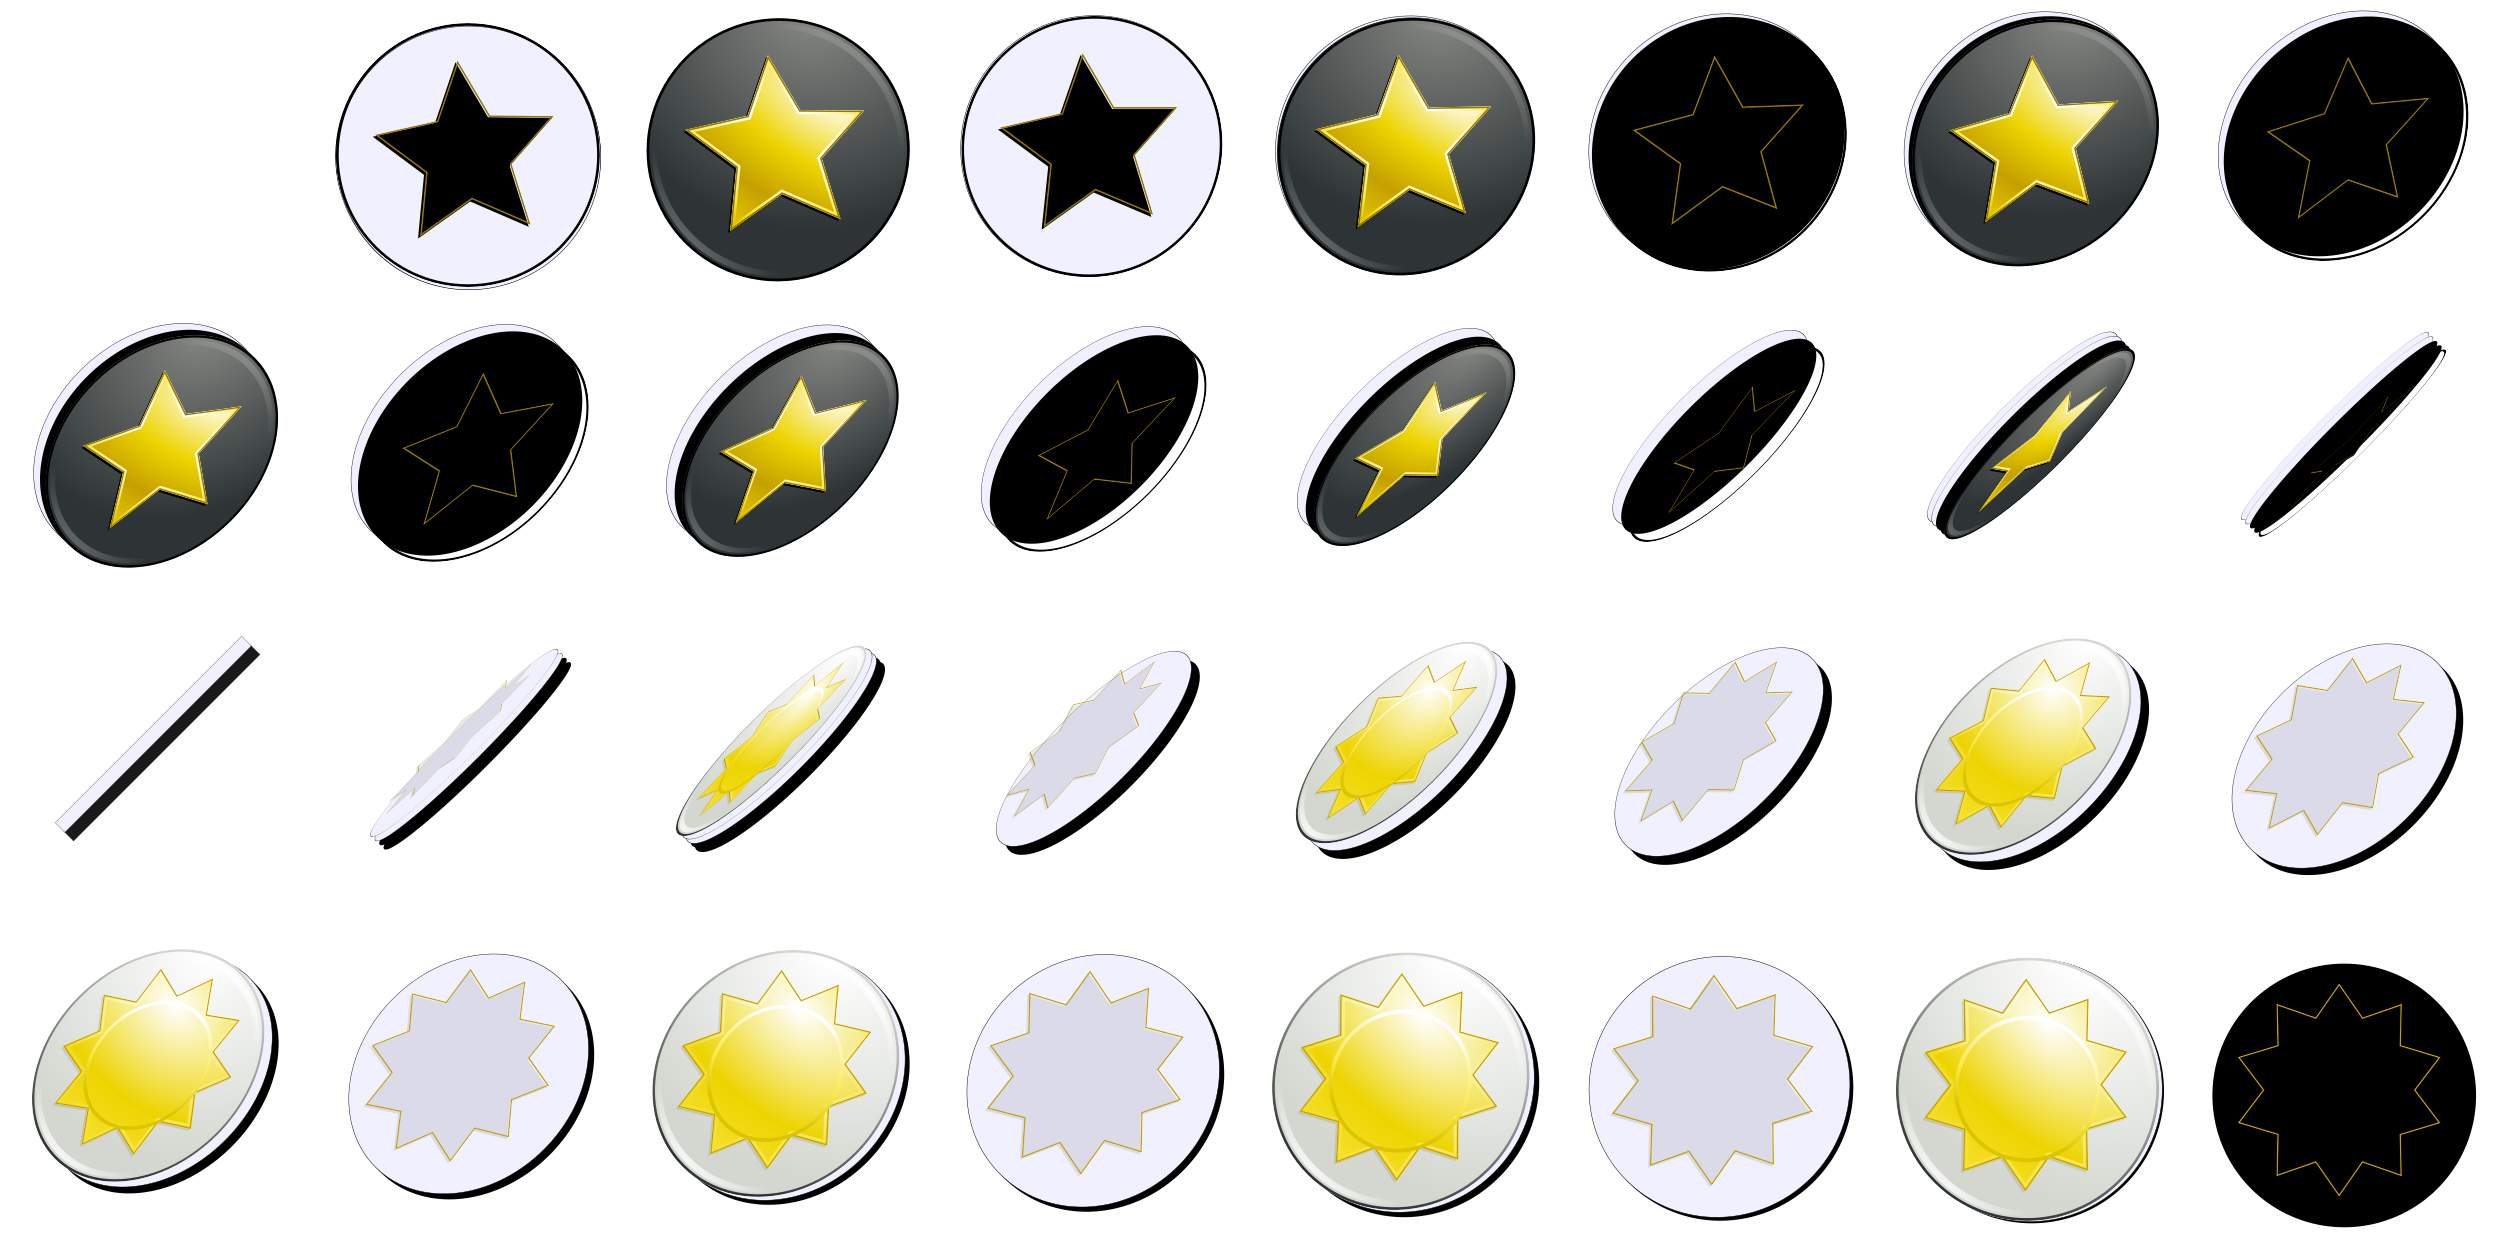 <?xml version="1.0" encoding="UTF-8" standalone="no"?>
<!-- Created with Inkscape (http://www.inkscape.org/) -->
<svg xmlns:dc="http://purl.org/dc/elements/1.1/" xmlns:cc="http://creativecommons.org/ns#" xmlns:rdf="http://www.w3.org/1999/02/22-rdf-syntax-ns#" xmlns:svg="http://www.w3.org/2000/svg" xmlns="http://www.w3.org/2000/svg" xmlns:xlink="http://www.w3.org/1999/xlink" xmlns:sodipodi="http://sodipodi.sourceforge.net/DTD/sodipodi-0.dtd" xmlns:inkscape="http://www.inkscape.org/namespaces/inkscape" width="512" height="256" id="svg3000" sodipodi:version="0.32" inkscape:version="0.48.1 r9760" version="1.0" sodipodi:docname="sun_and_star.svg">
  <defs id="defs3001">
    <clipPath clipPathUnits="userSpaceOnUse" id="clipPath3843-0">
      <path sodipodi:type="arc" style="fill:none;stroke:#000000;stroke-width:0.679;stroke-linecap:butt;stroke-linejoin:miter;stroke-miterlimit:4;stroke-opacity:1;stroke-dasharray:none;stroke-dashoffset:0;marker:none;visibility:visible;display:inline;overflow:visible;enable-background:accumulate" id="path3845-8" sodipodi:cx="-186.5" sodipodi:cy="103.5" sodipodi:rx="79.5" sodipodi:ry="79.5" d="m -107,103.5 a 79.5,79.5 0 1 1 -159,0 79.5,79.5 0 1 1 159,0 z" transform="matrix(1.472,0,0,1.472,403.472,15.679)"/>
    </clipPath>
    <radialGradient inkscape:collect="always" xlink:href="#linearGradient5707-6" id="radialGradient4731" gradientUnits="userSpaceOnUse" gradientTransform="matrix(2.108,0,0,1.649,239.692,-19.529)" cx="-216.353" cy="30.086" fx="-216.353" fy="30.086" r="79.5"/>
    <linearGradient id="linearGradient5707-6">
      <stop style="stop-color:#ffffff;stop-opacity:1" offset="0" id="stop5709-3"/>
      <stop style="stop-color:#d3d7cf;stop-opacity:1" offset="1" id="stop5711-5"/>
    </linearGradient>
    <linearGradient inkscape:collect="always" xlink:href="#linearGradient6487" id="linearGradient4733" gradientUnits="userSpaceOnUse" x1="-168.691" y1="169.963" x2="-204.309" y2="37.037"/>
    <linearGradient inkscape:collect="always" id="linearGradient6487">
      <stop style="stop-color:#2e3436;stop-opacity:1" offset="0" id="stop6489"/>
      <stop style="stop-color:#d3d7cf;stop-opacity:1" offset="1" id="stop6491"/>
    </linearGradient>
    <filter color-interpolation-filters="sRGB" inkscape:collect="always" id="filter5723-0">
      <feGaussianBlur inkscape:collect="always" stdDeviation="2.434" id="feGaussianBlur5725-80"/>
    </filter>
    <radialGradient inkscape:collect="always" xlink:href="#linearGradient5734-1" id="radialGradient4735" gradientUnits="userSpaceOnUse" gradientTransform="matrix(1.622,0,0,0.832,431.454,98.562)" cx="-186.5" cy="234.357" fx="-186.5" fy="234.357" r="76.5"/>
    <linearGradient inkscape:collect="always" id="linearGradient5734-1">
      <stop style="stop-color:#ffffff;stop-opacity:1;" offset="0" id="stop5736-1"/>
      <stop style="stop-color:#ffffff;stop-opacity:0;" offset="1" id="stop5738-3"/>
    </linearGradient>
    <radialGradient inkscape:collect="always" xlink:href="#linearGradient5734-1" id="radialGradient4737" gradientUnits="userSpaceOnUse" gradientTransform="matrix(1.102,0,0,-0.565,19.014,151.214)" cx="-186.5" cy="234.357" fx="-186.5" fy="234.357" r="76.5"/>
    <filter color-interpolation-filters="sRGB" inkscape:collect="always" id="filter5750-9">
      <feGaussianBlur inkscape:collect="always" stdDeviation="1.476" id="feGaussianBlur5752-3"/>
    </filter>
    <filter color-interpolation-filters="sRGB" inkscape:collect="always" id="filter5186-0">
      <feGaussianBlur inkscape:collect="always" stdDeviation="0.492" id="feGaussianBlur5188-5"/>
    </filter>
    <clipPath clipPathUnits="userSpaceOnUse" id="clipPath5084-4">
      <path sodipodi:type="star" style="color:#bebebe;fill:none;stroke:#000000;stroke-width:1.781;marker:none;visibility:visible;display:inline;overflow:visible;enable-background:new" id="path5086-2" sodipodi:sides="10" sodipodi:cx="-1462.125" sodipodi:cy="286" sodipodi:r1="24.915482" sodipodi:r2="17.853678" sodipodi:arg1="1.0471976" sodipodi:arg2="1.3613569" inkscape:flatsided="false" inkscape:rounded="0" inkscape:randomized="0" d="m -1449.667,307.577 -8.746,-4.114 -6.316,7.315 -4.657,-8.469 -9.41,2.206 1.21,-9.589 -8.909,-3.747 6.615,-7.046 -5.005,-8.268 9.493,-1.812 0.81,-9.631 8.746,4.114 6.316,-7.315 4.657,8.469 9.41,-2.206 -1.21,9.589 8.909,3.747 -6.615,7.046 5.005,8.268 -9.493,1.812 z" inkscape:transform-center-x="-0.43730529" inkscape:transform-center-y="-2.1131981" transform="matrix(1.506,-0.403,0.403,1.506,2174.074,-924.664)"/>
    </clipPath>
    <radialGradient inkscape:collect="always" xlink:href="#linearGradient5092-5" id="radialGradient4739" gradientUnits="userSpaceOnUse" gradientTransform="matrix(3.299,0.884,-0.513,1.915,3510.093,1045.598)" cx="-1465.713" cy="272.055" fx="-1465.713" fy="272.055" r="24.371"/>
    <linearGradient id="linearGradient5092-5">
      <stop style="stop-color:#ffffff;stop-opacity:1" offset="0" id="stop5094-9"/>
      <stop id="stop5100-46" offset="0.5" style="stop-color:#edd400;stop-opacity:1"/>
      <stop style="stop-color:#fce94f;stop-opacity:1" offset="1" id="stop5096-19"/>
    </linearGradient>
    <filter color-interpolation-filters="sRGB" inkscape:collect="always" id="filter5088-5">
      <feGaussianBlur inkscape:collect="always" stdDeviation="0.246" id="feGaussianBlur5090-6"/>
    </filter>
    <radialGradient inkscape:collect="always" xlink:href="#linearGradient5141-9" id="radialGradient4741" gradientUnits="userSpaceOnUse" gradientTransform="matrix(2.89,1.669,-0.516,0.894,2911.181,2469.895)" cx="-1462.125" cy="286" fx="-1462.125" fy="286" r="23.29"/>
    <linearGradient inkscape:collect="always" id="linearGradient5141-9">
      <stop style="stop-color:#ffffff;stop-opacity:1;" offset="0" id="stop5143-5"/>
      <stop style="stop-color:#ffffff;stop-opacity:0;" offset="1" id="stop5145-2"/>
    </linearGradient>
    <radialGradient inkscape:collect="always" xlink:href="#linearGradient5216-6" id="radialGradient4743" gradientUnits="userSpaceOnUse" gradientTransform="matrix(1.921,-1.3190971e-7,1.20377e-7,1.753,1362.975,-192.484)" cx="-1479.156" cy="255.465" fx="-1479.156" fy="255.465" r="35.051"/>
    <linearGradient id="linearGradient5216-6">
      <stop style="stop-color:#ffffff;stop-opacity:1" offset="0" id="stop5218-4"/>
      <stop id="stop5226-7" offset="0.316" style="stop-color:#ffffff;stop-opacity:1"/>
      <stop id="stop5224-8" offset="0.783" style="stop-color:#fce94f;stop-opacity:1"/>
      <stop style="stop-color:#dbc400;stop-opacity:1" offset="1" id="stop5220-8"/>
    </linearGradient>
    <clipPath clipPathUnits="userSpaceOnUse" id="clipPath3843-4-4">
      <path sodipodi:type="arc" style="fill:none;stroke:#000000;stroke-width:0.679;stroke-linecap:butt;stroke-linejoin:miter;stroke-miterlimit:4;stroke-opacity:1;stroke-dasharray:none;stroke-dashoffset:0;marker:none;visibility:visible;display:inline;overflow:visible;enable-background:accumulate" id="path3845-4-1" sodipodi:cx="-186.5" sodipodi:cy="103.5" sodipodi:rx="79.5" sodipodi:ry="79.5" d="m -107,103.5 a 79.5,79.5 0 1 1 -159,0 79.5,79.5 0 1 1 159,0 z" transform="matrix(1.472,0,0,1.472,403.472,15.679)"/>
    </clipPath>
    <radialGradient inkscape:collect="always" xlink:href="#linearGradient5707-9-0" id="radialGradient6380" gradientUnits="userSpaceOnUse" gradientTransform="matrix(1.688,0,0,1.688,160.102,-19.852)" cx="-232.875" cy="28.875" fx="-232.875" fy="28.875" r="79.5"/>
    <linearGradient inkscape:collect="always" id="linearGradient5707-9-0">
      <stop style="stop-color:#888a85;stop-opacity:1" offset="0" id="stop5709-7-8"/>
      <stop style="stop-color:#2e3436;stop-opacity:1" offset="1" id="stop5711-2-3"/>
    </linearGradient>
    <filter color-interpolation-filters="sRGB" inkscape:collect="always" id="filter5723-5-5">
      <feGaussianBlur inkscape:collect="always" stdDeviation="2.434" id="feGaussianBlur5725-8-6"/>
    </filter>
    <radialGradient inkscape:collect="always" xlink:href="#linearGradient5734-0-9" id="radialGradient6382" gradientUnits="userSpaceOnUse" gradientTransform="matrix(1.622,0,0,0.832,431.454,98.562)" cx="-186.5" cy="234.357" fx="-186.5" fy="234.357" r="76.5"/>
    <linearGradient inkscape:collect="always" id="linearGradient5734-0-9">
      <stop style="stop-color:#ffffff;stop-opacity:1;" offset="0" id="stop5736-2-9"/>
      <stop style="stop-color:#ffffff;stop-opacity:0;" offset="1" id="stop5738-4-0"/>
    </linearGradient>
    <radialGradient inkscape:collect="always" xlink:href="#linearGradient5734-0-9" id="radialGradient6384" gradientUnits="userSpaceOnUse" gradientTransform="matrix(1.102,0,0,-0.565,19.014,151.214)" cx="-186.5" cy="234.357" fx="-186.5" fy="234.357" r="76.5"/>
    <filter color-interpolation-filters="sRGB" inkscape:collect="always" id="filter5750-6-6">
      <feGaussianBlur inkscape:collect="always" stdDeviation="1.476" id="feGaussianBlur5752-5-3"/>
    </filter>
    <filter color-interpolation-filters="sRGB" inkscape:collect="always" id="filter5422-7">
      <feGaussianBlur inkscape:collect="always" stdDeviation="0.684" id="feGaussianBlur5424-5"/>
    </filter>
    <clipPath clipPathUnits="userSpaceOnUse" id="clipPath5380-6">
      <path sodipodi:type="star" style="color:#bebebe;fill:none;stroke:#000000;stroke-width:1.781;marker:none;visibility:visible;display:inline;overflow:visible;enable-background:new" id="path5382-5" sodipodi:sides="5" sodipodi:cx="-1942" sodipodi:cy="46" sodipodi:r1="24.41823" sodipodi:r2="11.67305" sodipodi:arg1="1.3089969" sodipodi:arg2="1.9373154" inkscape:flatsided="false" inkscape:rounded="0" inkscape:randomized="0" d="m -1935.68,69.586 -10.503,-12.688 -16.296,2.401 8.822,-13.91 -7.319,-14.756 15.955,4.092 11.772,-11.521 1.039,16.439 14.595,7.636 -15.313,6.068 z" inkscape:transform-center-x="-1.9529575" inkscape:transform-center-y="0.39490872" transform="matrix(1.411,0,0,1.411,2940.806,31.102)"/>
    </clipPath>
    <radialGradient inkscape:collect="always" xlink:href="#linearGradient6232" id="radialGradient6386" gradientUnits="userSpaceOnUse" gradientTransform="matrix(-3.539,0.948,-0.502,-1.875,-8788.915,1915.217)" cx="-1938.658" cy="26.981" fx="-1938.658" fy="26.981" r="23.495"/>
    <linearGradient id="linearGradient6232">
      <stop id="stop6234" offset="0" style="stop-color:#ffffff;stop-opacity:1"/>
      <stop style="stop-color:#edd400;stop-opacity:1" offset="0.388" id="stop6236"/>
      <stop style="stop-color:#c4a000;stop-opacity:1" offset="0.661" id="stop6238"/>
      <stop id="stop6240" offset="1" style="stop-color:#edd400;stop-opacity:1"/>
    </linearGradient>
    <radialGradient inkscape:collect="always" xlink:href="#linearGradient5216-6-9" id="radialGradient6388" gradientUnits="userSpaceOnUse" gradientTransform="matrix(1.38,-0.37,0.295,1.101,723.123,-721.971)" cx="-1940.9" cy="42.331" fx="-1940.9" fy="42.331" r="22.432"/>
    <linearGradient id="linearGradient5216-6-9">
      <stop style="stop-color:#ffffff;stop-opacity:1" offset="0" id="stop5218-4-0"/>
      <stop id="stop5226-7-2" offset="0.316" style="stop-color:#ffffff;stop-opacity:1"/>
      <stop id="stop5224-8-6" offset="0.783" style="stop-color:#fce94f;stop-opacity:1"/>
      <stop style="stop-color:#dbc400;stop-opacity:1" offset="1" id="stop5220-8-8"/>
    </linearGradient>
    <filter color-interpolation-filters="sRGB" inkscape:collect="always" id="filter5396-6">
      <feGaussianBlur inkscape:collect="always" stdDeviation="0.228" id="feGaussianBlur5398-9"/>
    </filter>
  </defs>
  <sodipodi:namedview id="base" pagecolor="#ffffff" bordercolor="#666666" borderopacity="1.0" inkscape:pageopacity="0.0" inkscape:pageshadow="2" inkscape:zoom="7.2578124" inkscape:cx="440.28085" inkscape:cy="173.46282" inkscape:current-layer="svg3000" inkscape:document-units="px" inkscape:window-width="1637" inkscape:window-height="974" inkscape:window-x="13" inkscape:window-y="24" showgrid="true" inkscape:window-maximized="0"/>
  <g id="layer1" inkscape:label="Layer 1" inkscape:groupmode="layer"/>
  <g style="display:inline;enable-background:new" id="g1000" clip-path="url(#clipPath3843-4-4)" transform="matrix(0.231,0,0,0.231,65.904,-6.851)">
    <path sodipodi:type="arc" style="fill:url(#radialGradient6380);fill-opacity:1;fill-rule:nonzero;stroke:none;stroke-width:1;marker:none;visibility:visible;display:inline;overflow:visible;enable-background:accumulate" id="path5705-1-8" sodipodi:cx="-186.5" sodipodi:cy="103.5" sodipodi:rx="79.5" sodipodi:ry="79.5" d="m -107,103.5 c 0,43.907 -35.593,79.5 -79.5,79.5 -43.907,0 -79.5,-35.593 -79.5,-79.5 0,-43.907 35.593,-79.5 79.5,-79.5 43.907,0 79.5,35.593 79.5,79.5 z" transform="matrix(1.472,0,0,1.472,403.472,15.679)"/>
    <path sodipodi:type="arc" style="fill:none;stroke:#000000;stroke-width:3.312;stroke-linecap:butt;stroke-linejoin:miter;stroke-miterlimit:4;stroke-opacity:1;stroke-dasharray:none;stroke-dashoffset:0;marker:none;visibility:visible;display:inline;overflow:visible;filter:url(#filter5723-5-5);enable-background:accumulate" id="path5715-3-1" sodipodi:cx="-186.5" sodipodi:cy="103.5" sodipodi:rx="79.5" sodipodi:ry="79.5" d="m -107,103.5 c 0,43.907 -35.593,79.5 -79.5,79.5 -43.907,0 -79.5,-35.593 -79.5,-79.5 0,-43.907 35.593,-79.5 79.5,-79.5 43.907,0 79.5,35.593 79.5,79.5 z" clip-path="none" transform="matrix(1.472,0,0,1.472,403.472,15.679)"/>
    <path style="opacity:0.3;fill:url(#radialGradient6382);fill-opacity:1;fill-rule:nonzero;stroke:none;stroke-width:1;marker:none;visibility:visible;display:inline;overflow:visible;enable-background:accumulate" d="m 16.461,165.103 c -0.024,0.965 -0.046,1.926 -0.046,2.897 0,62.147 50.438,112.585 112.585,112.585 62.147,0 112.585,-50.438 112.585,-112.585 0,-0.971 -0.021,-1.932 -0.046,-2.897 C 239.949,225.866 190.145,274.698 129,274.698 67.855,274.698 18.051,225.866 16.461,165.103 z" id="path5727-3-2" inkscape:connector-curvature="0"/>
    <path style="opacity:0.484;fill:url(#radialGradient6384);fill-opacity:1;fill-rule:nonzero;stroke:none;stroke-width:1;marker:none;visibility:visible;display:inline;overflow:visible;filter:url(#filter5750-6-6);enable-background:accumulate" d="m -262.969,106 c -0.017,-0.656 -0.031,-1.309 -0.031,-1.969 0,-42.228 34.272,-76.5 76.5,-76.5 42.228,0 76.5,34.272 76.5,76.5 0,0.66 -0.015,1.313 -0.031,1.969 -1.08,-41.288 -34.921,-74.469 -76.469,-74.469 -41.547,10e-6 -75.388,33.181 -76.469,74.469 z" id="path5742-3-2" transform="matrix(1.472,0,0,1.472,403.472,15.679)" inkscape:connector-curvature="0"/>
    <g transform="matrix(2.438,0,0,2.438,-360.938,-66)" style="display:inline;enable-background:new" id="g5452">
      <path sodipodi:type="star" style="color:#bebebe;fill:#000000;fill-opacity:1;fill-rule:nonzero;stroke:none;stroke-width:1.781;marker:none;visibility:visible;display:inline;overflow:visible;filter:url(#filter5422-7);enable-background:new" id="path4788-2" sodipodi:sides="5" sodipodi:cx="-1942" sodipodi:cy="46" sodipodi:r1="24.41823" sodipodi:r2="11.67305" sodipodi:arg1="1.3089969" sodipodi:arg2="1.9373154" inkscape:flatsided="false" inkscape:rounded="0" inkscape:randomized="0" d="m -1935.68,69.586 -10.503,-12.688 -16.296,2.401 8.822,-13.91 -7.319,-14.756 15.955,4.092 11.772,-11.521 1.039,16.439 14.595,7.636 -15.313,6.068 z" inkscape:transform-center-x="-1.9529575" inkscape:transform-center-y="0.39490872" transform="matrix(1.411,0,0,1.411,2940.806,32.102)"/>
      <g clip-path="url(#clipPath5380-6)" id="g5369">
        <path sodipodi:type="star" style="color:#bebebe;fill:url(#radialGradient6386);fill-opacity:1;fill-rule:nonzero;stroke:url(#radialGradient6388);stroke-width:2.126;stroke-miterlimit:4;stroke-dasharray:none;marker:none;visibility:visible;display:inline;overflow:visible;enable-background:new" id="path4788" sodipodi:sides="5" sodipodi:cx="-1942" sodipodi:cy="46" sodipodi:r1="24.41823" sodipodi:r2="11.67305" sodipodi:arg1="1.3089969" sodipodi:arg2="1.9373154" inkscape:flatsided="false" inkscape:rounded="0" inkscape:randomized="0" d="m -1935.68,69.586 -10.503,-12.688 -16.296,2.401 8.822,-13.91 -7.319,-14.756 15.955,4.092 11.772,-11.521 1.039,16.439 14.595,7.636 -15.313,6.068 z" inkscape:transform-center-x="-1.9529575" inkscape:transform-center-y="0.39490872" transform="matrix(1.411,0,0,1.411,2940.806,31.102)"/>
        <path sodipodi:type="star" style="color:#bebebe;fill:none;stroke:#937800;stroke-width:0.851;stroke-miterlimit:4;stroke-opacity:1;stroke-dasharray:none;marker:none;visibility:visible;display:inline;overflow:visible;filter:url(#filter5396-6);enable-background:new" id="path4788-5" sodipodi:sides="5" sodipodi:cx="-1942" sodipodi:cy="46" sodipodi:r1="24.41823" sodipodi:r2="11.67305" sodipodi:arg1="1.3089969" sodipodi:arg2="1.9373154" inkscape:flatsided="false" inkscape:rounded="0" inkscape:randomized="0" d="m -1935.68,69.586 -10.503,-12.688 -16.296,2.401 8.822,-13.91 -7.319,-14.756 15.955,4.092 11.772,-11.521 1.039,16.439 14.595,7.636 -15.313,6.068 z" inkscape:transform-center-x="-1.9529575" inkscape:transform-center-y="0.39490872" transform="matrix(1.411,0,0,1.411,2940.806,31.102)"/>
      </g>
    </g>
  </g>
  <g style="display:inline;enable-background:new" id="g1010" clip-path="url(#clipPath3843-0)" transform="matrix(0.231,0,0,0.231,66.099,-6.462)">
    <path sodipodi:type="arc" style="fill:url(#radialGradient4731);fill-opacity:1;fill-rule:nonzero;stroke:none;stroke-width:1;marker:none;visibility:visible;display:inline;overflow:visible;enable-background:accumulate" id="path5705-15" sodipodi:cx="-186.5" sodipodi:cy="103.5" sodipodi:rx="79.5" sodipodi:ry="79.5" d="m -107,103.5 c 0,43.907 -35.593,79.5 -79.5,79.5 -43.907,0 -79.5,-35.593 -79.5,-79.5 0,-43.907 35.593,-79.5 79.5,-79.5 43.907,0 79.5,35.593 79.5,79.5 z" transform="matrix(1.472,0,0,1.472,403.472,15.679)"/>
    <path sodipodi:type="arc" style="fill:none;stroke:url(#linearGradient4733);stroke-width:3.312;stroke-linecap:butt;stroke-linejoin:miter;stroke-miterlimit:4;stroke-opacity:1;stroke-dasharray:none;stroke-dashoffset:0;marker:none;visibility:visible;display:inline;overflow:visible;filter:url(#filter5723-0);enable-background:accumulate" id="path5715-0" sodipodi:cx="-186.5" sodipodi:cy="103.5" sodipodi:rx="79.5" sodipodi:ry="79.5" d="m -107,103.5 c 0,43.907 -35.593,79.5 -79.5,79.5 -43.907,0 -79.5,-35.593 -79.5,-79.5 0,-43.907 35.593,-79.5 79.5,-79.5 43.907,0 79.5,35.593 79.5,79.5 z" clip-path="none" transform="matrix(1.472,0,0,1.472,403.472,15.679)"/>
    <path style="fill:url(#radialGradient4735);fill-opacity:1;fill-rule:nonzero;stroke:none;stroke-width:1;marker:none;visibility:visible;display:inline;overflow:visible;enable-background:accumulate" d="m 16.461,165.103 c -0.024,0.965 -0.046,1.926 -0.046,2.897 0,62.147 50.438,112.585 112.585,112.585 62.147,0 112.585,-50.438 112.585,-112.585 0,-0.971 -0.021,-1.932 -0.046,-2.897 C 239.949,225.866 190.145,274.698 129,274.698 67.855,274.698 18.051,225.866 16.461,165.103 z" id="path5727-6" inkscape:connector-curvature="0"/>
    <path style="fill:url(#radialGradient4737);fill-opacity:1;fill-rule:nonzero;stroke:none;stroke-width:1;marker:none;visibility:visible;display:inline;overflow:visible;filter:url(#filter5750-9);enable-background:accumulate" d="m -262.969,106 c -0.017,-0.656 -0.031,-1.309 -0.031,-1.969 0,-42.228 34.272,-76.5 76.5,-76.5 42.228,0 76.5,34.272 76.5,76.5 0,0.66 -0.015,1.313 -0.031,1.969 -1.08,-41.288 -34.921,-74.469 -76.469,-74.469 -41.547,10e-6 -75.388,33.181 -76.469,74.469 z" id="path5742-5" transform="matrix(1.472,0,0,1.472,403.472,15.679)" inkscape:connector-curvature="0"/>
    <g style="display:inline;enable-background:new" id="g5228" transform="matrix(2.438,0,0,2.438,82.688,-66)">
      <path sodipodi:type="star" style="opacity:0.3;color:#bebebe;fill:#000000;fill-opacity:1;fill-rule:nonzero;stroke:none;stroke-width:1.781;marker:none;visibility:visible;display:inline;overflow:visible;filter:url(#filter5186-0);enable-background:new" id="path4820-33" sodipodi:sides="10" sodipodi:cx="-1462.125" sodipodi:cy="286" sodipodi:r1="24.915482" sodipodi:r2="17.853678" sodipodi:arg1="1.0471976" sodipodi:arg2="1.3613569" inkscape:flatsided="false" inkscape:rounded="0" inkscape:randomized="0" d="m -1449.667,307.577 -8.746,-4.114 -6.316,7.315 -4.657,-8.469 -9.41,2.206 1.21,-9.589 -8.909,-3.747 6.615,-7.046 -5.005,-8.268 9.493,-1.812 0.81,-9.631 8.746,4.114 6.316,-7.315 4.657,8.469 9.41,-2.206 -1.21,9.589 8.909,3.747 -6.615,7.046 5.005,8.268 -9.493,1.812 z" inkscape:transform-center-x="-0.43730529" inkscape:transform-center-y="-2.1131981" transform="matrix(1.506,-0.403,0.403,1.506,2104.074,-923.664)"/>
      <g transform="translate(-70,0)" clip-path="url(#clipPath5084-4)" id="g5073">
        <path sodipodi:type="star" style="color:#bebebe;fill:url(#radialGradient4739);fill-opacity:1;fill-rule:nonzero;stroke:none;stroke-width:1.781;marker:none;visibility:visible;display:inline;overflow:visible;enable-background:new" id="path4820" sodipodi:sides="10" sodipodi:cx="-1462.125" sodipodi:cy="286" sodipodi:r1="24.915482" sodipodi:r2="17.853678" sodipodi:arg1="1.0471976" sodipodi:arg2="1.3613569" inkscape:flatsided="false" inkscape:rounded="0" inkscape:randomized="0" d="m -1449.667,307.577 -8.746,-4.114 -6.316,7.315 -4.657,-8.469 -9.41,2.206 1.21,-9.589 -8.909,-3.747 6.615,-7.046 -5.005,-8.268 9.493,-1.812 0.81,-9.631 8.746,4.114 6.316,-7.315 4.657,8.469 9.41,-2.206 -1.21,9.589 8.909,3.747 -6.615,7.046 5.005,8.268 -9.493,1.812 z" inkscape:transform-center-x="-0.43730529" inkscape:transform-center-y="-2.1131981" transform="matrix(1.506,-0.403,0.403,1.506,2174.074,-924.664)"/>
        <path sodipodi:type="star" style="color:#bebebe;fill:none;stroke:#c4a000;stroke-width:0.642;stroke-miterlimit:4;stroke-dasharray:none;marker:none;visibility:visible;display:inline;overflow:visible;filter:url(#filter5088-5);enable-background:new" id="path4820-3" sodipodi:sides="10" sodipodi:cx="-1462.125" sodipodi:cy="286" sodipodi:r1="24.915482" sodipodi:r2="17.853678" sodipodi:arg1="1.0471976" sodipodi:arg2="1.3613569" inkscape:flatsided="false" inkscape:rounded="0" inkscape:randomized="0" d="m -1449.667,307.577 -8.746,-4.114 -6.316,7.315 -4.657,-8.469 -9.41,2.206 1.21,-9.589 -8.909,-3.747 6.615,-7.046 -5.005,-8.268 9.493,-1.812 0.81,-9.631 8.746,4.114 6.316,-7.315 4.657,8.469 9.41,-2.206 -1.21,9.589 8.909,3.747 -6.615,7.046 5.005,8.268 -9.493,1.812 z" inkscape:transform-center-x="-0.43730529" inkscape:transform-center-y="-2.1131981" transform="matrix(1.506,-0.403,0.403,1.506,2174.074,-924.664)"/>
      </g>
      <path transform="matrix(1.506,-0.403,0.403,1.506,2104.074,-924.664)" d="m -1459.688,262.625 -5.531,6.438 a 0.809,0.809 0 0 1 -0.969,0.188 l -7.688,-3.594 -0.719,8.469 a 0.809,0.809 0 0 1 -0.656,0.719 l -8.344,1.594 4.406,7.281 a 0.809,0.809 0 0 1 -0.094,0.969 l -5.813,6.219 7.813,3.281 a 0.809,0.809 0 0 1 0.5,0.844 l -1.031,8.438 8.25,-1.938 a 0.809,0.809 0 0 1 0.906,0.406 l 4.094,7.438 5.531,-6.438 a 0.809,0.809 0 0 1 0.969,-0.188 l 7.688,3.594 0.719,-8.469 a 0.809,0.809 0 0 1 0.656,-0.719 l 8.344,-1.594 -4.406,-7.281 a 0.809,0.809 0 0 1 0.094,-0.969 l 5.813,-6.219 -7.813,-3.281 a 0.809,0.809 0 0 1 -0.5,-0.844 l 1.031,-8.438 -8.25,1.938 a 0.809,0.809 0 0 1 -0.906,-0.406 l -4.094,-7.438 z" id="path5139" style="opacity:0.541;color:#bebebe;fill:none;stroke:url(#radialGradient4741);stroke-width:0.642;stroke-miterlimit:4;stroke-dasharray:none;marker:none;visibility:visible;display:inline;overflow:visible;enable-background:new" inkscape:original="M -1459.5312 261.21875 L -1465.8438 268.53125 L -1474.5938 264.4375 L -1475.4062 274.0625 L -1484.875 275.875 L -1479.875 284.125 L -1486.5 291.1875 L -1477.5938 294.9375 L -1478.7812 304.53125 L -1469.375 302.3125 L -1464.7188 310.78125 L -1458.4062 303.46875 L -1449.6562 307.5625 L -1448.8438 297.9375 L -1439.375 296.125 L -1444.375 287.875 L -1437.75 280.8125 L -1446.6562 277.0625 L -1445.4688 267.46875 L -1454.875 269.6875 L -1459.5312 261.21875 z " inkscape:radius="-0.80846995" sodipodi:type="inkscape:offset"/>
      <path transform="matrix(0.76,0,0,0.76,1129.54,-122.166)" d="m -1427.295,287.095 c 0,18.843 -15.275,34.118 -34.118,34.118 -18.843,0 -34.118,-15.275 -34.118,-34.118 0,-18.843 15.275,-34.118 34.118,-34.118 18.843,0 34.118,15.275 34.118,34.118 z" sodipodi:ry="34.117901" sodipodi:rx="34.117901" sodipodi:cy="287.09531" sodipodi:cx="-1461.413" id="path4796-7-9" style="color:#bebebe;fill:none;stroke:url(#radialGradient4743);stroke-width:1.867;marker:none;visibility:visible;display:inline;overflow:visible;enable-background:new" sodipodi:type="arc"/>
    </g>
  </g>
  <path sodipodi:type="arc" style="fill:black;fill-opacity:1;stroke:black;stroke-width:0;stroke-miterlimit:4;stroke-dasharray:none;stroke-dashoffset:0;stroke-opacity:0" id="path1020" sodipodi:cx="32" sodipodi:cy="32" sodipodi:rx="27" sodipodi:ry="27" d="M 59 32 A 27 27 0 1 1  5,32 A 27 27 0 1 1  59 32 z" transform="translate(64,0)"/>
  <path sodipodi:type="arc" style="opacity:1;fill:#f0f0ff;fill-opacity:1;stroke:black;stroke-width:0.1;stroke-miterlimit:4;stroke-dasharray:none;stroke-dashoffset:0;stroke-opacity:1" id="path1030" sodipodi:cx="32" sodipodi:cy="32" sodipodi:rx="27" sodipodi:ry="27" d="M 59 32 A 27 27 0 1 1  5,32 A 27 27 0 1 1  59 32 z" transform="translate(64,0)"/>
  <g id="g3010" transform="matrix(0.707,0.707,-0.707,0.707,50.776,-58.5)">
    <use height="256" width="512" id="use3011" xlink:href="#path1030" y="0" x="0" transform="translate(0.25,0.25)"/>
    <use height="256" width="512" id="use3012" xlink:href="#g1000" y="0" x="0"/>
  </g>
  <g id="g3020" transform="matrix(0.703,0.703,-0.707,0.707,114.7,-59.2)">
    <use height="256" width="512" id="use3023" xlink:href="#g1000" y="0" x="0"/>
  </g>
  <g transform="matrix(0.692,0.692,-0.707,0.707,180,-58.8)" id="g3030">
    <use x="0" y="0" xlink:href="#path1030" id="use3031" transform="translate(-0.5,0)" width="512" height="256"/>
    <use x="0" y="0" xlink:href="#g1000" id="use3033" width="512" height="256"/>
  </g>
  <g transform="matrix(0.672,0.672,-0.707,0.707,246,-57.2)" id="g3040">
    <use x="0" y="0" xlink:href="#path1030" id="use3041" transform="translate(-0.5,0)" width="512" height="256"/>
    <use x="0" y="0" xlink:href="#path1020" id="use3042" width="512" height="256"/>
    <use x="0" y="0" xlink:href="#g1000" id="use3043" transform="translate(0.5,0)" width="512" height="256"/>
  </g>
  <g transform="matrix(0.646,0.646,-0.707,0.707,312.5,-55.3)" id="g3050">
    <use x="0" y="0" xlink:href="#path1030" id="use3051" transform="translate(-1,0)" width="512" height="256"/>
    <use x="0" y="0" xlink:href="#path1020" id="use3052" width="512" height="256"/>
    <use x="0" y="0" xlink:href="#g1000" id="use3053" transform="translate(1,0)" width="512" height="256"/>
  </g>
  <g transform="matrix(0.612,0.612,-0.707,0.707,380,-52.8)" id="g3060">
    <use x="0" y="0" xlink:href="#path1030" id="use3061" transform="translate(-1.5,0)" width="512" height="256"/>
    <use x="0" y="0" xlink:href="#path1020" id="use3062" width="512" height="256"/>
    <use x="0" y="0" xlink:href="#g1000" id="use3063" transform="translate(1.5,0)" width="512" height="256"/>
  </g>
  <g transform="matrix(0.572,0.572,-0.707,0.707,447.7,-49.6)" id="g3070">
    <use x="0" y="0" xlink:href="#path1030" id="use3071" transform="translate(-2,0)" width="512" height="256"/>
    <use x="0" y="0" xlink:href="#path1020" id="use3072" width="512" height="256"/>
    <use x="0" y="0" xlink:href="#g1000" id="use3073" transform="translate(2,0)" width="512" height="256"/>
  </g>
  <g transform="matrix(0.525,0.525,-0.707,0.707,4.2,18.3)" id="g3080">
    <use x="0" y="0" xlink:href="#path1030" id="use3081" transform="translate(-2.5,0)" width="512" height="256"/>
    <use x="0" y="0" xlink:href="#path1020" id="use3082" width="512" height="256"/>
    <use x="0" y="0" xlink:href="#g1000" id="use3083" transform="translate(2.5,0)" width="512" height="256"/>
  </g>
  <g transform="matrix(0.473,0.473,-0.707,0.707,73.5,22.8)" id="g3090">
    <use x="0" y="0" xlink:href="#path1030" id="use3091" transform="translate(-3,0)" width="512" height="256"/>
    <use x="0" y="0" xlink:href="#path1020" id="use3092" width="512" height="256"/>
    <use x="0" y="0" xlink:href="#g1000" id="use3093" transform="translate(3,0)" width="512" height="256"/>
  </g>
  <g transform="matrix(0.416,0.416,-0.707,0.707,143,27.8)" id="g3100">
    <use x="0" y="0" xlink:href="#path1030" id="use3101" transform="translate(-4,0)" width="512" height="256"/>
    <use x="0" y="0" xlink:href="#path1020" id="use3102" width="512" height="256"/>
    <use x="0" y="0" xlink:href="#g1000" id="use3103" transform="translate(4,0)" width="512" height="256"/>
  </g>
  <g transform="matrix(0.354,0.354,-0.707,0.707,212.7,33.4)" id="g3110">
    <use x="0" y="0" xlink:href="#path1030" id="use3111" transform="translate(-5,0)" width="512" height="256"/>
    <use x="0" y="0" xlink:href="#path1020" id="use3112" width="512" height="256"/>
    <use x="0" y="0" xlink:href="#g1000" id="use3113" transform="translate(5,0)" width="512" height="256"/>
  </g>
  <g transform="matrix(0.288,0.288,-0.707,0.707,283,39.3)" id="g3120">
    <use x="0" y="0" xlink:href="#path1030" id="use3121" transform="translate(-6,0)" width="512" height="256"/>
    <use x="0" y="0" xlink:href="#path1020" id="use3122" width="512" height="256"/>
    <use x="0" y="0" xlink:href="#g1000" id="use3123" transform="translate(6,0)" width="512" height="256"/>
  </g>
  <g id="g3130" transform="matrix(0.218,0.218,-0.707,0.707,353.7,45.8)">
    <use height="256" width="512" transform="translate(-8,0)" id="use3131" xlink:href="#path1030" y="0" x="0"/>
    <use height="256" width="512" id="use3133" xlink:href="#path1020" y="0" x="0"/>
    <use height="256" width="512" transform="translate(8,0)" id="use3135" xlink:href="#g1000" y="0" x="0"/>
  </g>
  <g transform="matrix(0.147,0.147,-0.707,0.707,424.5,52.5)" id="g3140">
    <use x="0" y="0" xlink:href="#path1030" id="use3141" transform="translate(-12,0)" width="512" height="256"/>
    <use height="256" width="512" transform="translate(-6,0)" id="use3142" xlink:href="#path1030" y="0" x="0"/>
    <use x="0" y="0" xlink:href="#path1020" id="use3143" width="512" height="256"/>
    <use height="256" width="512" transform="translate(6,0)" id="use3144" xlink:href="#path1020" y="0" x="0"/>
    <use x="0" y="0" xlink:href="#g1000" id="use3145" transform="translate(12,0)" width="512" height="256"/>
  </g>
  <g transform="matrix(7.4e-2,7.4e-2,-0.707,0.707,495.5,59.3)" id="g3150">
    <use x="0" y="0" xlink:href="#path1030" id="use3151" transform="translate(-24,0)" width="512" height="256"/>
    <use height="256" width="512" transform="translate(-12,0)" id="use3152" xlink:href="#path1030" y="0" x="0"/>
    <use x="0" y="0" xlink:href="#path1020" id="use3153" width="512" height="256"/>
    <use height="256" width="512" transform="translate(12,0)" id="use3154" xlink:href="#path1020" y="0" x="0"/>
    <use x="0" y="0" xlink:href="#g1000" id="use3155" transform="translate(24,0)" width="512" height="256"/>
  </g>
  <g style="opacity:1" id="g3160" transform="translate(0,119)">
    <rect inkscape:transform-center-x="21.636364" inkscape:transform-center-y="-28.545455" transform="matrix(0.707,0.707,-0.707,0.707,0,0)" y="-27" x="45.5" height="54" width="2.8" id="rect3161" style="fill:#1a1a1a;fill-opacity:1;stroke:black;stroke-width:0.05;stroke-miterlimit:4;stroke-dasharray:none;stroke-dashoffset:0;stroke-opacity:1"/>
    <rect inkscape:transform-center-x="21.636364" inkscape:transform-center-y="-28.545455" transform="matrix(0.707,0.707,-0.707,0.707,0,0)" y="-27" x="43" height="54" width="2.8" id="rect3162" style="fill:#f0f0ff;fill-opacity:1;stroke:black;stroke-width:0.05;stroke-miterlimit:4;stroke-dasharray:none;stroke-dashoffset:0;stroke-opacity:1"/>
  </g>
  <g id="g3170" transform="matrix(7.4e-2,7.4e-2,-0.707,0.707,111.5,123.3)">
    <use height="256" width="512" transform="translate(24,0)" id="use3171" xlink:href="#path1020" y="0" x="0"/>
    <use x="0" y="0" xlink:href="#path1020" id="use3172" transform="translate(12,0)" width="512" height="256"/>
    <use height="256" width="512" id="use3173" xlink:href="#path1030" y="0" x="0"/>
    <use x="0" y="0" xlink:href="#path1030" id="use3174" transform="translate(-12,0)" width="512" height="256"/>
    <use height="256" width="512" transform="translate(-24,0)" id="use3175" xlink:href="#g1010" y="0" x="0"/>
  </g>
  <g transform="matrix(0.147,0.147,-0.707,0.707,168.5,116.5)" id="g3180">
    <use x="0" y="0" xlink:href="#path1020" id="use3181" transform="translate(12,0)" width="512" height="256"/>
    <use height="256" width="512" transform="translate(6,0)" id="use3182" xlink:href="#path1020" y="0" x="0"/>
    <use x="0" y="0" xlink:href="#path1030" id="use3183" width="512" height="256"/>
    <use height="256" width="512" transform="translate(-6,0)" id="use3184" xlink:href="#path1030" y="0" x="0"/>
    <use x="0" y="0" xlink:href="#g1010" id="use3185" transform="translate(-12,0)" width="512" height="256"/>
  </g>
  <g transform="matrix(0.218,0.218,-0.707,0.707,225.7,109.8)" id="g3190">
    <use x="0" y="0" xlink:href="#path1020" id="use3191" transform="translate(8,0)" width="512" height="256"/>
    <use x="0" y="0" xlink:href="#path1030" id="use3193" width="512" height="256"/>
    <use x="0" y="0" xlink:href="#g1010" id="use3195" transform="translate(-8,0)" width="512" height="256"/>
  </g>
  <g id="g3200" transform="matrix(0.288,0.288,-0.707,0.707,283,103.3)">
    <use height="256" width="512" transform="translate(6,0)" id="use3201" xlink:href="#path1020" y="0" x="0"/>
    <use height="256" width="512" id="use3202" xlink:href="#path1030" y="0" x="0"/>
    <use height="256" width="512" transform="translate(-6,0)" id="use3203" xlink:href="#g1010" y="0" x="0"/>
  </g>
  <g transform="matrix(0.354,0.354,-0.707,0.707,340.7,97.4)" id="g3210">
    <use x="0" y="0" xlink:href="#path1020" id="use3211" transform="translate(5,0)" width="512" height="256"/>
    <use x="0" y="0" xlink:href="#path1030" id="use3212" width="512" height="256"/>
    <use x="0" y="0" xlink:href="#g1010" id="use3213" transform="translate(-5,0)" width="512" height="256"/>
  </g>
  <g transform="matrix(0.416,0.416,-0.707,0.707,399,91.8)" id="g3220">
    <use x="0" y="0" xlink:href="#path1020" id="use3221" transform="translate(4,0)" width="512" height="256"/>
    <use x="0" y="0" xlink:href="#path1030" id="use3222" width="512" height="256"/>
    <use x="0" y="0" xlink:href="#g1010" id="use3223" transform="translate(-4,0)" width="512" height="256"/>
  </g>
  <g transform="matrix(0.473,0.473,-0.707,0.707,457.3,86.8)" id="g3230">
    <use x="0" y="0" xlink:href="#path1020" id="use3231" transform="translate(3,0)" width="512" height="256"/>
    <use x="0" y="0" xlink:href="#path1030" id="use3232" width="512" height="256"/>
    <use x="0" y="0" xlink:href="#g1010" id="use3233" transform="translate(-3,0)" width="512" height="256"/>
  </g>
  <g transform="matrix(0.525,0.525,-0.707,0.707,4.2,146.3)" id="g3240">
    <use x="0" y="0" xlink:href="#path1020" id="use3241" transform="translate(2.5,0)" width="512" height="256"/>
    <use x="0" y="0" xlink:href="#path1030" id="use3242" width="512" height="256"/>
    <use x="0" y="0" xlink:href="#g1010" id="use3243" transform="translate(-2.5,0)" width="512" height="256"/>
  </g>
  <g transform="matrix(0.572,0.572,-0.707,0.707,63.7,142.4)" id="g3250">
    <use x="0" y="0" xlink:href="#path1020" id="use3251" transform="translate(2,0)" width="512" height="256"/>
    <use x="0" y="0" xlink:href="#path1030" id="use3252" width="512" height="256"/>
    <use x="0" y="0" xlink:href="#g1010" id="use3253" transform="translate(-2,0)" width="512" height="256"/>
  </g>
  <g transform="matrix(0.612,0.612,-0.707,0.707,124,139.2)" id="g3260">
    <use x="0" y="0" xlink:href="#path1020" id="use3261" transform="translate(1.5,0)" width="512" height="256"/>
    <use x="0" y="0" xlink:href="#path1030" id="use3262" width="512" height="256"/>
    <use x="0" y="0" xlink:href="#g1010" id="use3263" transform="translate(-1.5,0)" width="512" height="256"/>
  </g>
  <g transform="matrix(0.646,0.646,-0.707,0.707,184.5,136.7)" id="g3270">
    <use x="0" y="0" xlink:href="#path1020" id="use3271" transform="translate(1.5,0)" width="512" height="256"/>
    <use x="0" y="0" xlink:href="#path1030" id="use3272" width="512" height="256"/>
    <use x="0" y="0" xlink:href="#g1010" id="use3273" transform="translate(-1.5,0)" width="512" height="256"/>
  </g>
  <g transform="matrix(0.672,0.672,-0.707,0.707,246,134.8)" id="g3280">
    <use x="0" y="0" xlink:href="#path1020" id="use3281" transform="translate(1.5,0)" width="512" height="256"/>
    <use x="0" y="0" xlink:href="#path1030" id="use3282" width="512" height="256"/>
    <use x="0" y="0" xlink:href="#g1010" id="use3283" transform="translate(-1,0)" width="512" height="256"/>
  </g>
  <g transform="matrix(0.692,0.692,-0.707,0.707,308,133.2)" id="g3290">
    <use x="0" y="0" xlink:href="#path1020" id="use3291" transform="translate(1.5,0)" width="512" height="256"/>
    <use x="0" y="0" xlink:href="#path1030" id="use3292" transform="translate(0.5,0)" width="512" height="256"/>
    <use x="0" y="0" xlink:href="#g1010" id="use3293" transform="translate(-0.5,0)" width="512" height="256"/>
  </g>
  <g transform="matrix(0.703,0.703,-0.707,0.707,370.7,132.8)" id="g3300">
    <use x="0" y="0" xlink:href="#path1020" id="use3301" transform="translate(1,0)" width="512" height="256"/>
    <use x="0" y="0" xlink:href="#path1030" id="use3302" transform="translate(0.5,0)" width="512" height="256"/>
    <use x="0" y="0" xlink:href="#g1010" id="use3303" width="512" height="256"/>
  </g>
  <g id="g3310" transform="matrix(0.707,0.707,-0.707,0.707,434.5,133.5)">
    <use height="256" width="512" id="use3311" xlink:href="#path1020" y="0" x="0" transform="translate(0.5,0)"/>
    <use height="256" width="512" id="use3312" xlink:href="#g1010" y="0" x="0"/>
  </g>
</svg>